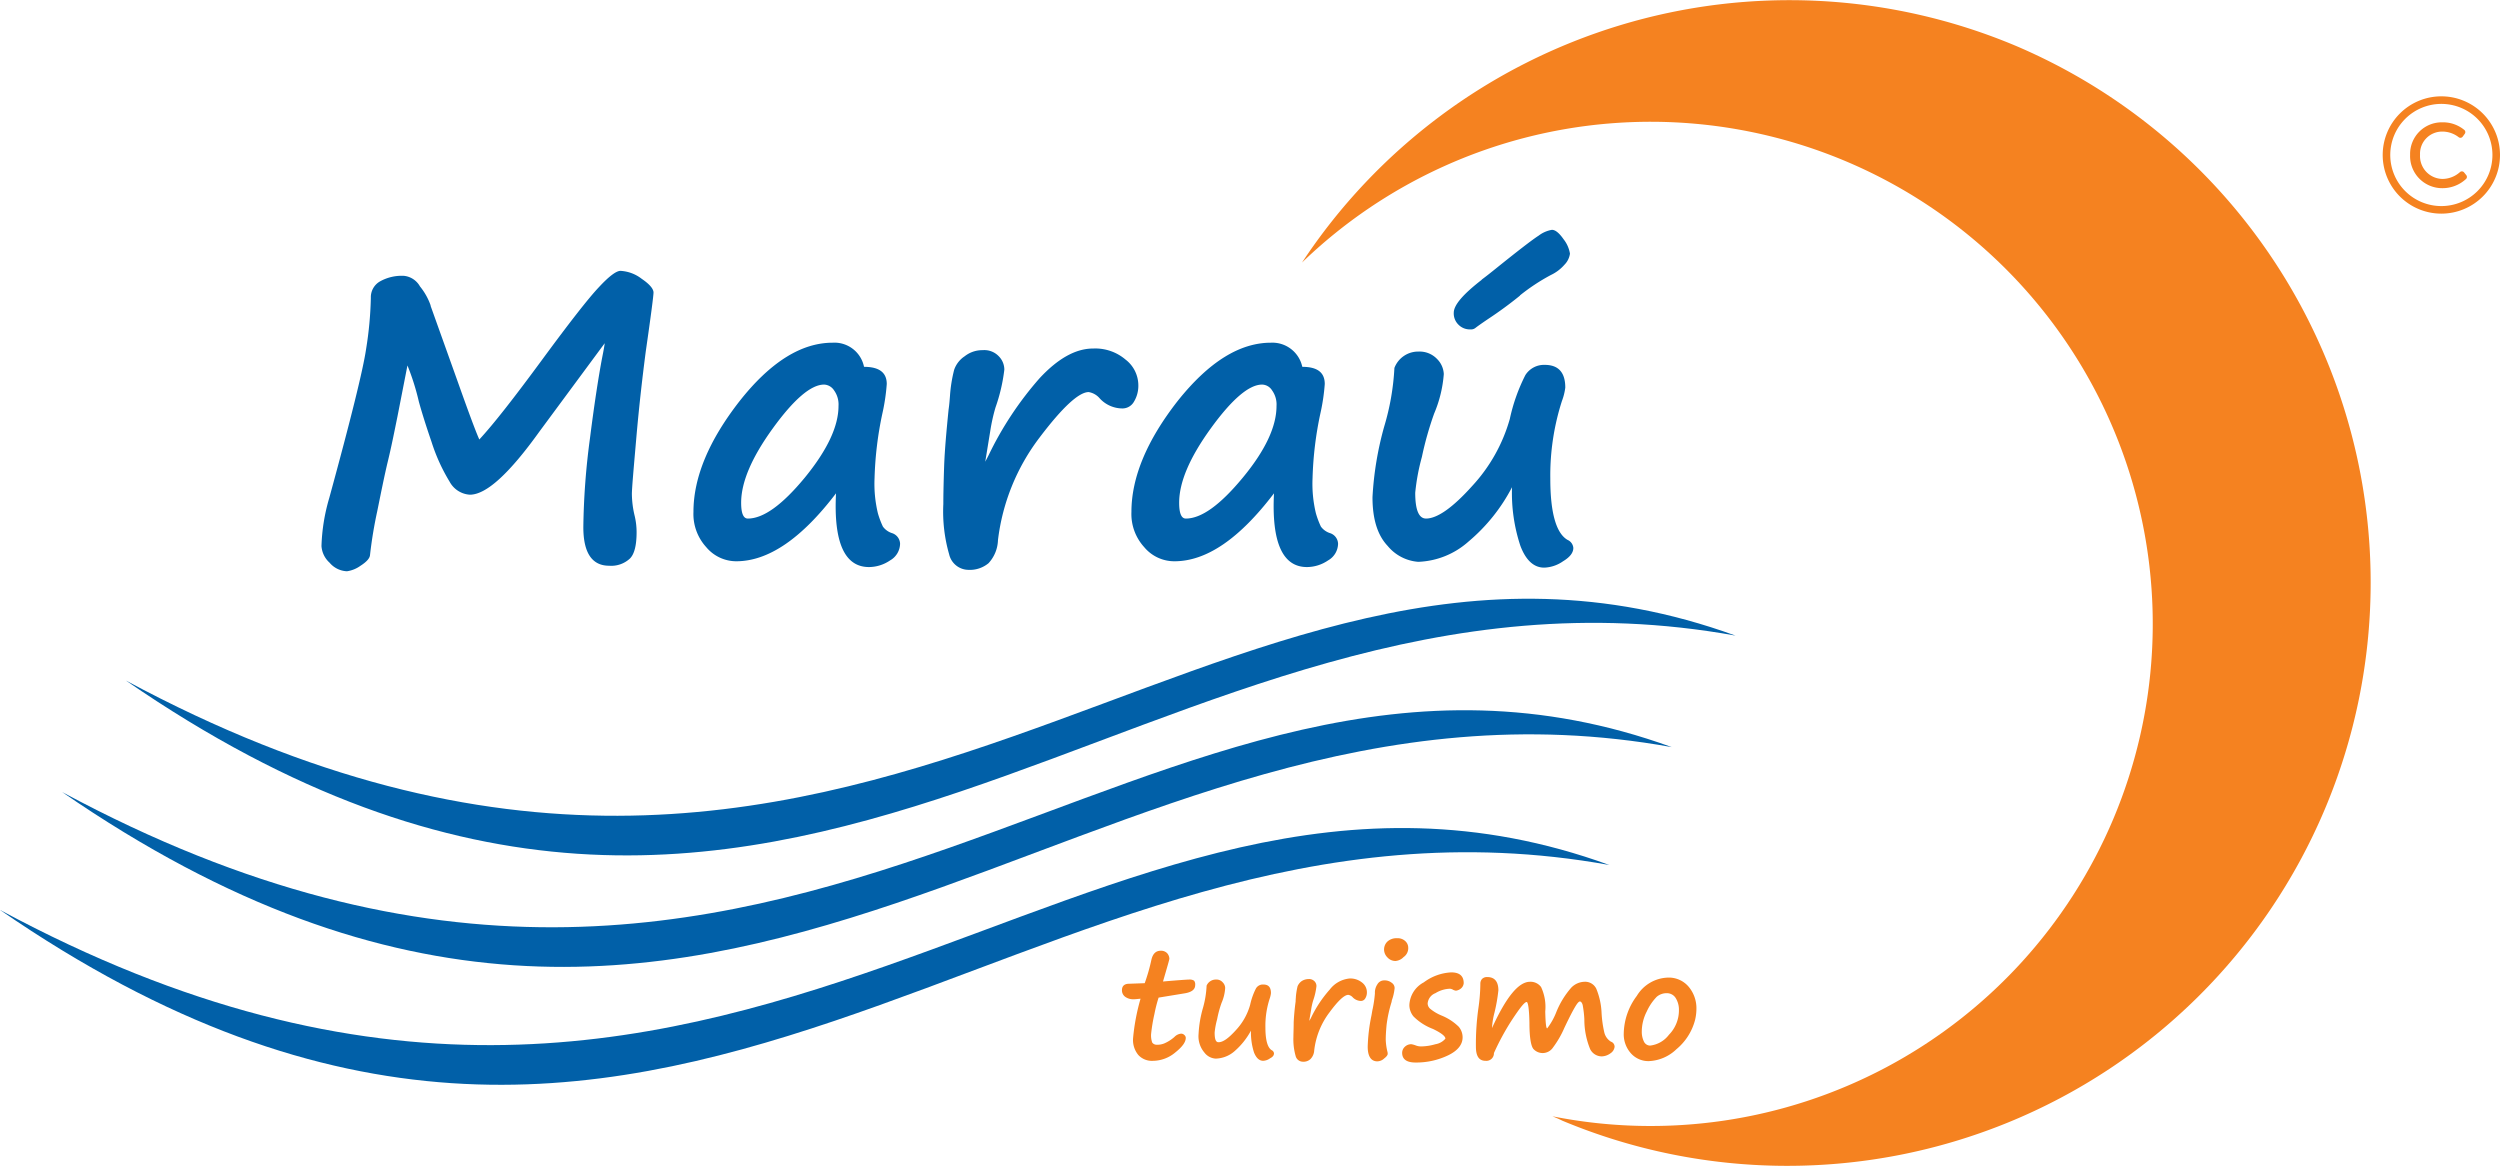<svg xmlns="http://www.w3.org/2000/svg" width="341" height="159.139" viewBox="0 0 341 159.139">
  <g id="logo" transform="translate(-5204.4 -3499.835)">
    <path id="Path_544" data-name="Path 544" d="M778.185,175.511a79.562,79.562,0,0,1-61.859,146.607c-.454-.227-.908-.416-1.362-.605A68.488,68.488,0,1,0,680.8,205.06,79.647,79.647,0,0,1,778.185,175.511Z" transform="translate(4701.193 3330.586)" fill="#f58220" fill-rule="evenodd"/>
    <path id="Path_545" data-name="Path 545" d="M233.8,436.463c101.66,54.708,147.515-32.272,219.551-6.129C372.5,415.73,325.4,499.608,233.8,436.463Z" transform="translate(4979.075 3171.407)" fill="#0160a8" fill-rule="evenodd"/>
    <path id="Path_546" data-name="Path 546" d="M256.8,396.263c101.7,54.708,147.553-32.272,219.551-6.129C395.538,375.53,348.4,459.408,256.8,396.263Z" transform="translate(4964.776 3196.398)" fill="#0160a8" fill-rule="evenodd"/>
    <path id="Path_547" data-name="Path 547" d="M211.4,478.944c101.66,54.708,147.515-32.31,219.513-6.129C350.1,458.211,303,542.09,211.4,478.944Z" transform="translate(4993 3145.006)" fill="#0160a8" fill-rule="evenodd"/>
    <path id="Path_548" data-name="Path 548" d="M365.929,267.574l-8.891,12.031c-4.124,5.751-7.264,8.626-9.5,8.626a3.371,3.371,0,0,1-2.762-1.778,24.822,24.822,0,0,1-2.459-5.41c-.832-2.421-1.4-4.275-1.74-5.524a32.845,32.845,0,0,0-1.551-4.918l-1.362,6.961c-.454,2.232-.87,4.313-1.324,6.167-.454,1.892-.908,4.162-1.438,6.772a59.029,59.029,0,0,0-.984,5.978c-.038.416-.454.908-1.286,1.438a4.169,4.169,0,0,1-1.854.757A3.273,3.273,0,0,1,328.4,297.5a3.347,3.347,0,0,1-1.1-2.27,25.727,25.727,0,0,1,1.059-6.545q4.427-16.174,5.032-20.355a49.761,49.761,0,0,0,.643-6.961,2.478,2.478,0,0,1,1.249-2.232,6.063,6.063,0,0,1,3.292-.757,2.829,2.829,0,0,1,2.157,1.438,8.6,8.6,0,0,1,1.475,2.648l-.038-.038,3.708,10.367c1.476,4.162,2.459,6.81,2.951,7.907,1.93-2.081,4.767-5.713,8.551-10.858s6.356-8.437,7.756-9.913c1.4-1.513,2.384-2.232,2.951-2.232A5.2,5.2,0,0,1,371,258.8c1.059.719,1.589,1.362,1.589,1.854,0,.416-.34,3.065-1.059,8.059-.454,3.481-.908,7.416-1.286,11.766s-.605,6.886-.605,7.68a13.147,13.147,0,0,0,.378,2.951,9.666,9.666,0,0,1,.265,2.232c0,1.778-.3,2.989-.908,3.594a3.736,3.736,0,0,1-2.838.984c-2.346,0-3.519-1.778-3.519-5.259a98.85,98.85,0,0,1,.908-12.145c.605-4.767,1.173-8.437,1.665-11.01q.284-1.419.341-1.93Zm31.554,20.468q-7.037,9.25-13.582,9.269a5.342,5.342,0,0,1-4.124-1.93,6.7,6.7,0,0,1-1.74-4.8c0-4.729,2.119-9.761,6.28-15.1,4.2-5.335,8.437-7.983,12.712-7.983a4.117,4.117,0,0,1,4.275,3.292c2.043,0,3.1.757,3.1,2.346a27.155,27.155,0,0,1-.605,4.048,48.161,48.161,0,0,0-1.059,8.777,17.214,17.214,0,0,0,.454,4.8,11.979,11.979,0,0,0,.681,1.816,2.47,2.47,0,0,0,1.286.908,1.573,1.573,0,0,1,1.059,1.438,2.668,2.668,0,0,1-1.362,2.27,5.16,5.16,0,0,1-2.875.908c-3.329,0-4.843-3.367-4.5-10.064Zm-1.627-14.831c-1.778,0-4.124,2.005-7,5.978s-4.313,7.34-4.313,10.14q0,2.157.908,2.157c2.119,0,4.691-1.854,7.756-5.562,3.065-3.746,4.616-7,4.616-9.8a3.283,3.283,0,0,0-.605-2.119,1.7,1.7,0,0,0-1.362-.795Zm21.982,10.518.454-.87a46.087,46.087,0,0,1,6.961-10.518c2.5-2.686,4.918-4.048,7.3-4.048a6.354,6.354,0,0,1,4.427,1.513,4.438,4.438,0,0,1,1.74,3.519,4.175,4.175,0,0,1-.605,2.232,1.8,1.8,0,0,1-1.627.908,4.217,4.217,0,0,1-3.027-1.362,2.533,2.533,0,0,0-1.513-.87c-1.324,0-3.556,2.043-6.7,6.2a28.7,28.7,0,0,0-5.675,14,4.858,4.858,0,0,1-1.286,3.14,3.985,3.985,0,0,1-2.762.908,2.726,2.726,0,0,1-2.611-2.119,21.071,21.071,0,0,1-.794-6.848c0-1.286.038-3.027.113-5.259.076-2.081.3-4.616.605-7.642.113-.757.151-1.4.189-1.854a19.576,19.576,0,0,1,.567-3.556,3.616,3.616,0,0,1,1.438-1.854,3.868,3.868,0,0,1,2.459-.832,2.72,2.72,0,0,1,2.194.832,2.614,2.614,0,0,1,.757,1.816,23.8,23.8,0,0,1-1.211,5.183,25.022,25.022,0,0,0-.719,3.254Zm39.385,4.313c-4.691,6.167-9.194,9.269-13.582,9.269a5.342,5.342,0,0,1-4.124-1.93,6.7,6.7,0,0,1-1.74-4.8c0-4.729,2.119-9.761,6.28-15.1,4.237-5.335,8.475-7.983,12.75-7.983a4.171,4.171,0,0,1,4.275,3.292c2.043,0,3.065.757,3.065,2.346a27.15,27.15,0,0,1-.605,4.048,48.158,48.158,0,0,0-1.059,8.777,17.213,17.213,0,0,0,.454,4.8,11.976,11.976,0,0,0,.681,1.816,2.469,2.469,0,0,0,1.286.908,1.573,1.573,0,0,1,1.059,1.438,2.668,2.668,0,0,1-1.362,2.27,5.16,5.16,0,0,1-2.875.908C458.4,298.106,456.882,294.739,457.222,288.042ZM455.6,273.211c-1.778,0-4.124,2.005-7,5.978s-4.313,7.34-4.313,10.14q0,2.157.908,2.157c2.119,0,4.691-1.854,7.756-5.562,3.1-3.746,4.616-7,4.616-9.8a3.283,3.283,0,0,0-.605-2.119,1.647,1.647,0,0,0-1.362-.795Zm34.089,14a24.3,24.3,0,0,1-5.94,7.415,10.9,10.9,0,0,1-6.848,2.762,5.986,5.986,0,0,1-4.162-2.157c-1.4-1.476-2.081-3.67-2.081-6.659a44.321,44.321,0,0,1,1.589-9.61,33.712,33.712,0,0,0,1.4-8.021,3.467,3.467,0,0,1,3.329-2.232,3.279,3.279,0,0,1,2.5,1.022,3.1,3.1,0,0,1,.908,2.043,17.063,17.063,0,0,1-1.324,5.41,45.352,45.352,0,0,0-1.665,5.9,28.738,28.738,0,0,0-.908,4.881q0,3.519,1.476,3.519c1.513,0,3.632-1.476,6.28-4.427a22.433,22.433,0,0,0,5.145-9.156,24.563,24.563,0,0,1,2.119-5.978,3.006,3.006,0,0,1,2.648-1.4c1.854,0,2.8,1.022,2.8,3.1a7.854,7.854,0,0,1-.454,1.816,33.213,33.213,0,0,0-1.589,10.631c0,4.616.795,7.415,2.346,8.323a1.312,1.312,0,0,1,.794,1.1c0,.643-.454,1.249-1.4,1.816a4.761,4.761,0,0,1-2.573.87c-1.4,0-2.5-.984-3.254-2.989a22.907,22.907,0,0,1-1.135-7.983Zm1.059-26.143h.038a54.005,54.005,0,0,1-4.389,3.216c-.946.643-1.476,1.022-1.665,1.173a.963.963,0,0,1-.719.227,2.168,2.168,0,0,1-1.665-.681,2.139,2.139,0,0,1-.605-1.589c0-1.059,1.286-2.535,3.821-4.5h-.038c.719-.53,1.324-1.022,1.892-1.476q4.654-3.746,5.9-4.54a4.138,4.138,0,0,1,1.816-.795c.454,0,.984.416,1.589,1.286a4.272,4.272,0,0,1,.87,1.967,2.677,2.677,0,0,1-.757,1.513,5.717,5.717,0,0,1-1.854,1.4,27.07,27.07,0,0,0-4.237,2.8Z" transform="translate(4920.95 3279.081)" fill="#0160a8"/>
    <path id="Path_549" data-name="Path 549" d="M620.894,515.6a19.155,19.155,0,0,0-.568,2.232,22.654,22.654,0,0,0-.454,2.724,2.892,2.892,0,0,0,.151,1.173.735.735,0,0,0,.605.3,2.509,2.509,0,0,0,1.059-.189,5.157,5.157,0,0,0,1.362-.87,1.464,1.464,0,0,1,.908-.454.626.626,0,0,1,.454.189.526.526,0,0,1,.189.378c0,.605-.492,1.248-1.438,2.005a4.788,4.788,0,0,1-3.027,1.135,2.513,2.513,0,0,1-2.005-.794,3.209,3.209,0,0,1-.719-2.27,28.426,28.426,0,0,1,1.021-5.41c-.416.038-.719.076-.908.076h-.189a1.855,1.855,0,0,1-.946-.3,1.083,1.083,0,0,1-.492-.946c0-.568.341-.87.984-.87l2.119-.076a24.726,24.726,0,0,0,.908-3.178c.189-.832.605-1.249,1.286-1.249a1.139,1.139,0,0,1,.87.341,1.2,1.2,0,0,1,.3.757c0,.114-.3,1.135-.87,3.1,2.157-.189,3.329-.265,3.519-.265a1.124,1.124,0,0,1,.719.151.834.834,0,0,1,.151.605c0,.605-.492.984-1.513,1.135Zm12.6,4.5a9.974,9.974,0,0,1-2.232,2.8,4.057,4.057,0,0,1-2.573,1.021,2.073,2.073,0,0,1-1.551-.832,3.411,3.411,0,0,1-.794-2.5,15.472,15.472,0,0,1,.605-3.594,13.119,13.119,0,0,0,.492-3.027,1.376,1.376,0,0,1,1.286-.832,1.122,1.122,0,0,1,.908.378,1.14,1.14,0,0,1,.341.757,5.963,5.963,0,0,1-.492,2.043,14.727,14.727,0,0,0-.605,2.232,10.71,10.71,0,0,0-.341,1.816c0,.908.151,1.324.53,1.324.605,0,1.362-.53,2.384-1.665a8.325,8.325,0,0,0,1.93-3.443,9.053,9.053,0,0,1,.794-2.232,1.085,1.085,0,0,1,1.021-.53c.681,0,1.022.378,1.022,1.173a3.181,3.181,0,0,1-.151.681,11.916,11.916,0,0,0-.605,4.01c0,1.74.3,2.762.87,3.1a.53.53,0,0,1,.3.416c0,.265-.151.492-.53.681a1.7,1.7,0,0,1-.946.341q-.795,0-1.249-1.135a8.982,8.982,0,0,1-.416-2.989Zm7.945-1.324.189-.3a16.426,16.426,0,0,1,2.611-3.973,3.878,3.878,0,0,1,2.724-1.513,2.569,2.569,0,0,1,1.7.568,1.666,1.666,0,0,1,.643,1.324,1.525,1.525,0,0,1-.227.832.682.682,0,0,1-.605.341,1.6,1.6,0,0,1-1.135-.53,1.013,1.013,0,0,0-.568-.3c-.53,0-1.362.757-2.535,2.346a10.568,10.568,0,0,0-2.119,5.259,1.8,1.8,0,0,1-.53,1.173,1.388,1.388,0,0,1-1.021.34,1.026,1.026,0,0,1-.984-.794,8.285,8.285,0,0,1-.3-2.573c0-.492.038-1.173.038-2.005.038-.757.114-1.74.265-2.838,0-.3.038-.53.038-.719a9.812,9.812,0,0,1,.227-1.362,1.673,1.673,0,0,1,.53-.681,1.75,1.75,0,0,1,.946-.3,1.034,1.034,0,0,1,.832.3.912.912,0,0,1,.265.681,8.908,8.908,0,0,1-.454,1.967,8.332,8.332,0,0,0-.265,1.211Zm13.507-9.95a1.477,1.477,0,0,1-.643,1.249,1.71,1.71,0,0,1-1.1.53,1.472,1.472,0,0,1-1.1-.492,1.542,1.542,0,0,1-.454-.984,1.511,1.511,0,0,1,.454-1.173,1.814,1.814,0,0,1,1.324-.454,1.492,1.492,0,0,1,1.1.378,1.214,1.214,0,0,1,.416.946ZM650.1,517.11h0a17.4,17.4,0,0,0,.3-2.081,2.039,2.039,0,0,1,.341-1.249,1.063,1.063,0,0,1,.908-.53,1.55,1.55,0,0,1,1.059.341.864.864,0,0,1,.378.719,6.829,6.829,0,0,1-.378,1.665l-.038.227a17.707,17.707,0,0,0-.681,3.14c-.076.832-.113,1.476-.113,2.005a8.162,8.162,0,0,0,.227,1.627.94.94,0,0,1,.038.3c0,.151-.151.378-.454.605a1.427,1.427,0,0,1-.946.416c-.87,0-1.324-.681-1.324-2.005a23.944,23.944,0,0,1,.492-4.162C649.988,517.753,650.026,517.413,650.1,517.11Zm9.913,4.086c0-.341-.605-.795-1.7-1.324a7.47,7.47,0,0,1-2.648-1.7,2.455,2.455,0,0,1-.567-1.551,3.68,3.68,0,0,1,1.967-3.1,6.807,6.807,0,0,1,3.746-1.362q1.7,0,1.7,1.476a1.044,1.044,0,0,1-.378.719,1.3,1.3,0,0,1-.681.3,1.232,1.232,0,0,1-.378-.114.9.9,0,0,0-.454-.151,4.028,4.028,0,0,0-1.967.605,1.647,1.647,0,0,0-1.059,1.4.983.983,0,0,0,.378.757,6.089,6.089,0,0,0,1.551.908,7.228,7.228,0,0,1,2.308,1.513,2.248,2.248,0,0,1,.53,1.438c0,.984-.643,1.816-1.967,2.459a10.054,10.054,0,0,1-4.464.984c-1.211,0-1.816-.454-1.816-1.324a1.13,1.13,0,0,1,.378-.832,1.263,1.263,0,0,1,.87-.341,3.226,3.226,0,0,1,.568.151,1.925,1.925,0,0,0,.757.151,7.318,7.318,0,0,0,1.967-.3A2.254,2.254,0,0,0,660.014,521.2Zm6.621,1.967a1.032,1.032,0,0,1-1.135,1.059c-.908,0-1.324-.643-1.324-1.93a34.989,34.989,0,0,1,.341-5.259,24.682,24.682,0,0,0,.265-3.329.955.955,0,0,1,.227-.643.942.942,0,0,1,.719-.265c.984,0,1.513.605,1.513,1.816a22.535,22.535,0,0,1-.53,3.027,10.57,10.57,0,0,0-.341,2.119c1.93-4.237,3.632-6.318,5.183-6.318a1.782,1.782,0,0,1,1.513.719,6.4,6.4,0,0,1,.567,3.329c.038,1.551.114,2.308.265,2.308a8.965,8.965,0,0,0,1.249-2.232,11.641,11.641,0,0,1,2.043-3.329,2.616,2.616,0,0,1,1.778-.795,1.686,1.686,0,0,1,1.627.946,9.684,9.684,0,0,1,.719,3.254,15.557,15.557,0,0,0,.378,2.724,2.019,2.019,0,0,0,.908,1.248.724.724,0,0,1,.492.719,1.237,1.237,0,0,1-.568.87,2.109,2.109,0,0,1-1.173.416,1.78,1.78,0,0,1-1.589-.984,10.621,10.621,0,0,1-.795-4.086,14.756,14.756,0,0,0-.227-1.93c-.076-.3-.227-.492-.378-.492s-.378.265-.643.719c-.3.492-.794,1.438-1.475,2.875a13.3,13.3,0,0,1-1.551,2.686,1.7,1.7,0,0,1-2.611.265c-.378-.341-.605-1.551-.605-3.632-.038-1.892-.189-2.838-.378-2.838-.3,0-.946.832-2.043,2.5a33.931,33.931,0,0,0-2.421,4.464Zm27.43-4.5a7.688,7.688,0,0,1-2.535,3.973,5.766,5.766,0,0,1-3.783,1.627,3.189,3.189,0,0,1-2.459-1.1,3.888,3.888,0,0,1-.946-2.686,8.806,8.806,0,0,1,1.778-5.108,5.147,5.147,0,0,1,4.275-2.5,3.543,3.543,0,0,1,2.8,1.249,4.549,4.549,0,0,1,1.059,3.027A6.633,6.633,0,0,1,694.065,518.661Zm-5.221-3.178a7.03,7.03,0,0,0-1.362,2.005,6.044,6.044,0,0,0-.681,2.724,3.065,3.065,0,0,0,.3,1.4.948.948,0,0,0,.832.53,3.754,3.754,0,0,0,2.573-1.476,4.76,4.76,0,0,0,1.362-3.329,3,3,0,0,0-.454-1.7,1.411,1.411,0,0,0-1.211-.643A2.084,2.084,0,0,0,688.844,515.483Z" transform="translate(4741.539 3120.309)" fill="#f58220"/>
    <path id="copyright-light" d="M16,8a8,8,0,1,0,8,8A8,8,0,0,0,16,8Zm6.968,8A6.968,6.968,0,1,1,16,9.032,6.967,6.967,0,0,1,22.968,16Zm-3.6,3.27a4.705,4.705,0,0,1-3.229,1.257,4.377,4.377,0,0,1-4.4-4.543,4.319,4.319,0,0,1,4.369-4.439,4.581,4.581,0,0,1,3.033,1.045.386.386,0,0,1,.056.516l-.283.39a.387.387,0,0,1-.555.075,3.625,3.625,0,0,0-2.228-.764,3.016,3.016,0,0,0-3.037,3.166,3.114,3.114,0,0,0,3.061,3.294,3.621,3.621,0,0,0,2.382-.93.387.387,0,0,1,.562.04l.3.372A.385.385,0,0,1,19.37,19.27Z" transform="translate(5521.4 3504.975)" fill="#f58220"/>
  </g>
</svg>
